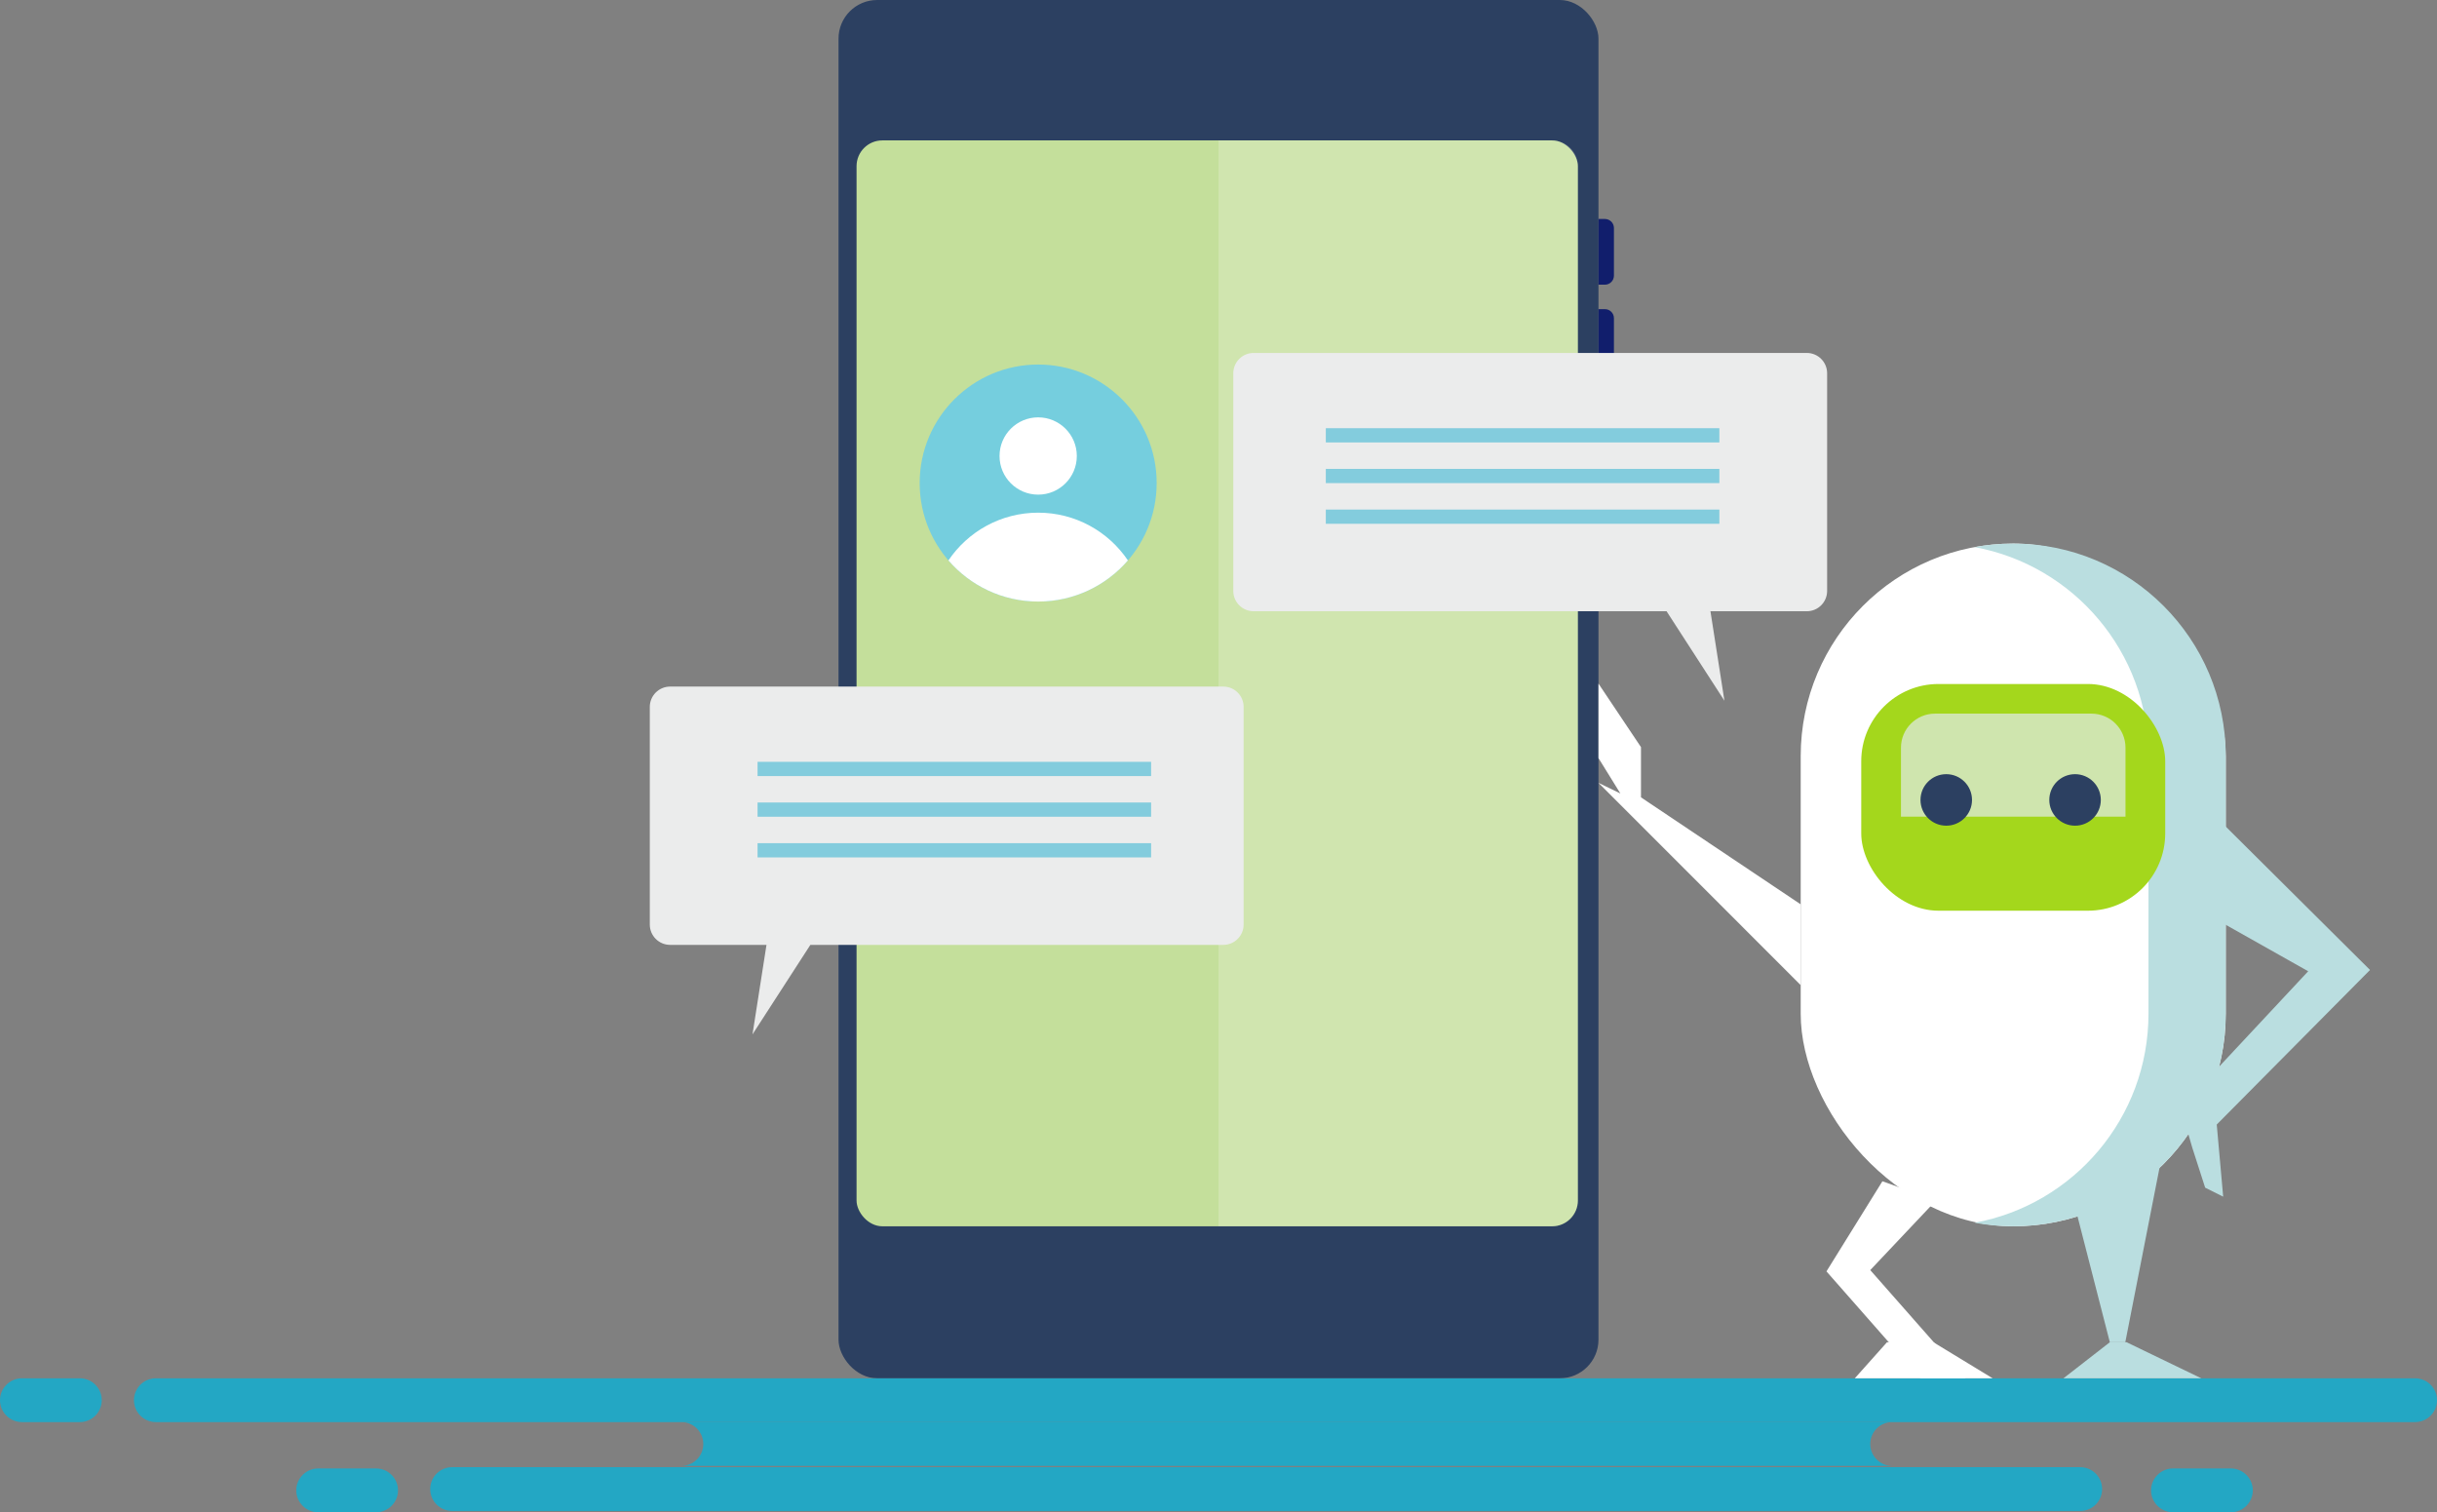 <?xml version="1.0" encoding="UTF-8"?><svg id="Layer_2" xmlns="http://www.w3.org/2000/svg" viewBox="0 0 1892 1174"><rect x="0" y="0" width="1892" height="1174" fill="#808080" stroke="none"/><defs><style>.cls-1,.cls-2{fill:#fff;}.cls-3{fill:#a4d71c;}.cls-4{fill:#83ccdd;}.cls-5{fill:#23a7c4;}.cls-6{fill:#ebecec;}.cls-7{fill:#badee0;}.cls-8{fill:#cfe5ae;}.cls-9{fill:#2c4061;}.cls-2{opacity:.2;}.cls-10{fill:#75cede;}.cls-11{fill:#111e6c;}.cls-12{fill:#c4df9b;}</style></defs><g id="Artwork"><rect class="cls-9" x="651" width="590" height="1070" rx="30" ry="30"/><path class="cls-5" d="m1875,1104H121c-9.39,0-17-7.61-17-17h0c0-9.39,7.61-17,17-17h1754c9.39,0,17,7.61,17,17h0c0,9.39-7.61,17-17,17Z"/><path class="cls-5" d="m1615,1173H351c-9.39,0-17-7.61-17-17h0c0-9.39,7.61-17,17-17h1264c9.39,0,17,7.61,17,17h0c0,9.39-7.61,17-17,17Z"/><path class="cls-5" d="m1452,1121h0c0-9.39,7.61-17,17-17h-940c9.39,0,17,7.61,17,17s-7.61,17-17,17h940c-9.39,0-17-7.61-17-17Z"/><path class="cls-5" d="m62,1104H17c-9.35,0-17-7.65-17-17h0c0-9.35,7.65-17,17-17h45c9.35,0,17,7.65,17,17h0c0,9.35-7.65,17-17,17Z"/><path class="cls-5" d="m292,1174h-45c-9.35,0-17-7.65-17-17h0c0-9.35,7.65-17,17-17h45c9.35,0,17,7.65,17,17h0c0,9.35-7.65,17-17,17Z"/><path class="cls-5" d="m1732,1174h-45c-9.35,0-17-7.65-17-17h0c0-9.35,7.65-17,17-17h45c9.35,0,17,7.65,17,17h0c0,9.35-7.65,17-17,17Z"/><rect class="cls-12" x="665" y="109" width="560" height="843" rx="20" ry="20"/><path class="cls-11" d="m1241,170h5c3.86,0,7,3.14,7,7v37c0,3.86-3.14,7-7,7h-5v-51h0Z"/><path class="cls-11" d="m1241,240h5c3.86,0,7,3.14,7,7v37c0,3.86-3.14,7-7,7h-5v-51h0Z"/><path class="cls-2" d="m1205,109h-259v843h259c11.05,0,20-8.95,20-20V129c0-11.05-8.95-20-20-20Z"/><rect class="cls-1" x="1398" y="422" width="330" height="530" rx="165" ry="165"/><path class="cls-7" d="m1563,422h0c-10.25,0-20.27.94-30,2.73,76.8,14.11,135,81.39,135,162.27v200c0,80.88-58.2,148.16-135,162.27,9.73,1.79,19.75,2.73,30,2.73h0c91.13,0,165-73.87,165-165v-200c0-91.13-73.87-165-165-165Z"/><rect class="cls-3" x="1445" y="531" width="236" height="176" rx="60" ry="60"/><path class="cls-8" d="m1650.16,634v-53.55c0-14.61-11.84-26.45-26.45-26.45h-121.42c-14.61,0-26.45,11.84-26.45,26.45v53.55h174.32Z"/><circle class="cls-9" cx="1511" cy="621" r="20"/><circle class="cls-9" cx="1611" cy="621" r="20"/><polygon class="cls-1" points="1461.43 917.04 1418 987 1491 1070 1525.97 1070 1452 986 1503 932 1461.43 917.04"/><polygon class="cls-1" points="1547 1070 1440 1070 1465 1042 1501 1042 1547 1070"/><polygon class="cls-7" points="1709 1070 1602 1070 1638 1042 1651 1042 1709 1070"/><polygon class="cls-7" points="1610 933 1638 1042 1650 1042 1681 884 1610 933"/><polygon class="cls-1" points="1241 530.71 1274 580 1274 619 1398 702.06 1398 764.77 1241 607.74 1258 616 1241 588.52 1241 530.71"/><polygon class="cls-7" points="1721 634.74 1840 753 1721 873 1726 929 1712 922 1702 890.93 1693 860 1792 754 1721 714 1721 634.74"/><path class="cls-6" d="m1402.74,274h-429.47c-8.72,0-15.79,7.07-15.79,15.79v168.95c0,8.72,7.07,15.79,15.79,15.79h320.59l44.93,69.47-10.86-69.47h74.8c8.72,0,15.79-7.07,15.79-15.79v-168.95c0-8.72-7.07-15.79-15.79-15.79Z"/><rect class="cls-4" x="1029.32" y="332.42" width="305.53" height="11.05"/><rect class="cls-4" x="1029.32" y="364" width="305.53" height="11.05"/><rect class="cls-4" x="1029.32" y="395.58" width="305.53" height="11.05"/><path class="cls-6" d="m520.26,533h429.47c8.72,0,15.79,7.07,15.79,15.79v168.95c0,8.72-7.07,15.79-15.79,15.79h-320.59l-44.93,69.47,10.86-69.47h-74.8c-8.72,0-15.79-7.07-15.79-15.79v-168.95c0-8.72,7.07-15.79,15.79-15.79Z"/><rect class="cls-4" x="588.16" y="591.42" width="305.53" height="11.05" transform="translate(1481.84 1193.89) rotate(180)"/><rect class="cls-4" x="588.16" y="623" width="305.53" height="11.05" transform="translate(1481.84 1257.05) rotate(180)"/><rect class="cls-4" x="588.16" y="654.58" width="305.53" height="11.05" transform="translate(1481.84 1320.21) rotate(180)"/><circle class="cls-10" cx="806" cy="375" r="92"/><circle class="cls-1" cx="806" cy="354" r="30"/><path class="cls-1" d="m806,467c27.85,0,52.81-12.38,69.68-31.93-15.09-22.37-40.67-37.07-69.68-37.07s-54.59,14.71-69.68,37.07c16.87,19.55,41.83,31.93,69.68,31.93Z"/></g></svg>